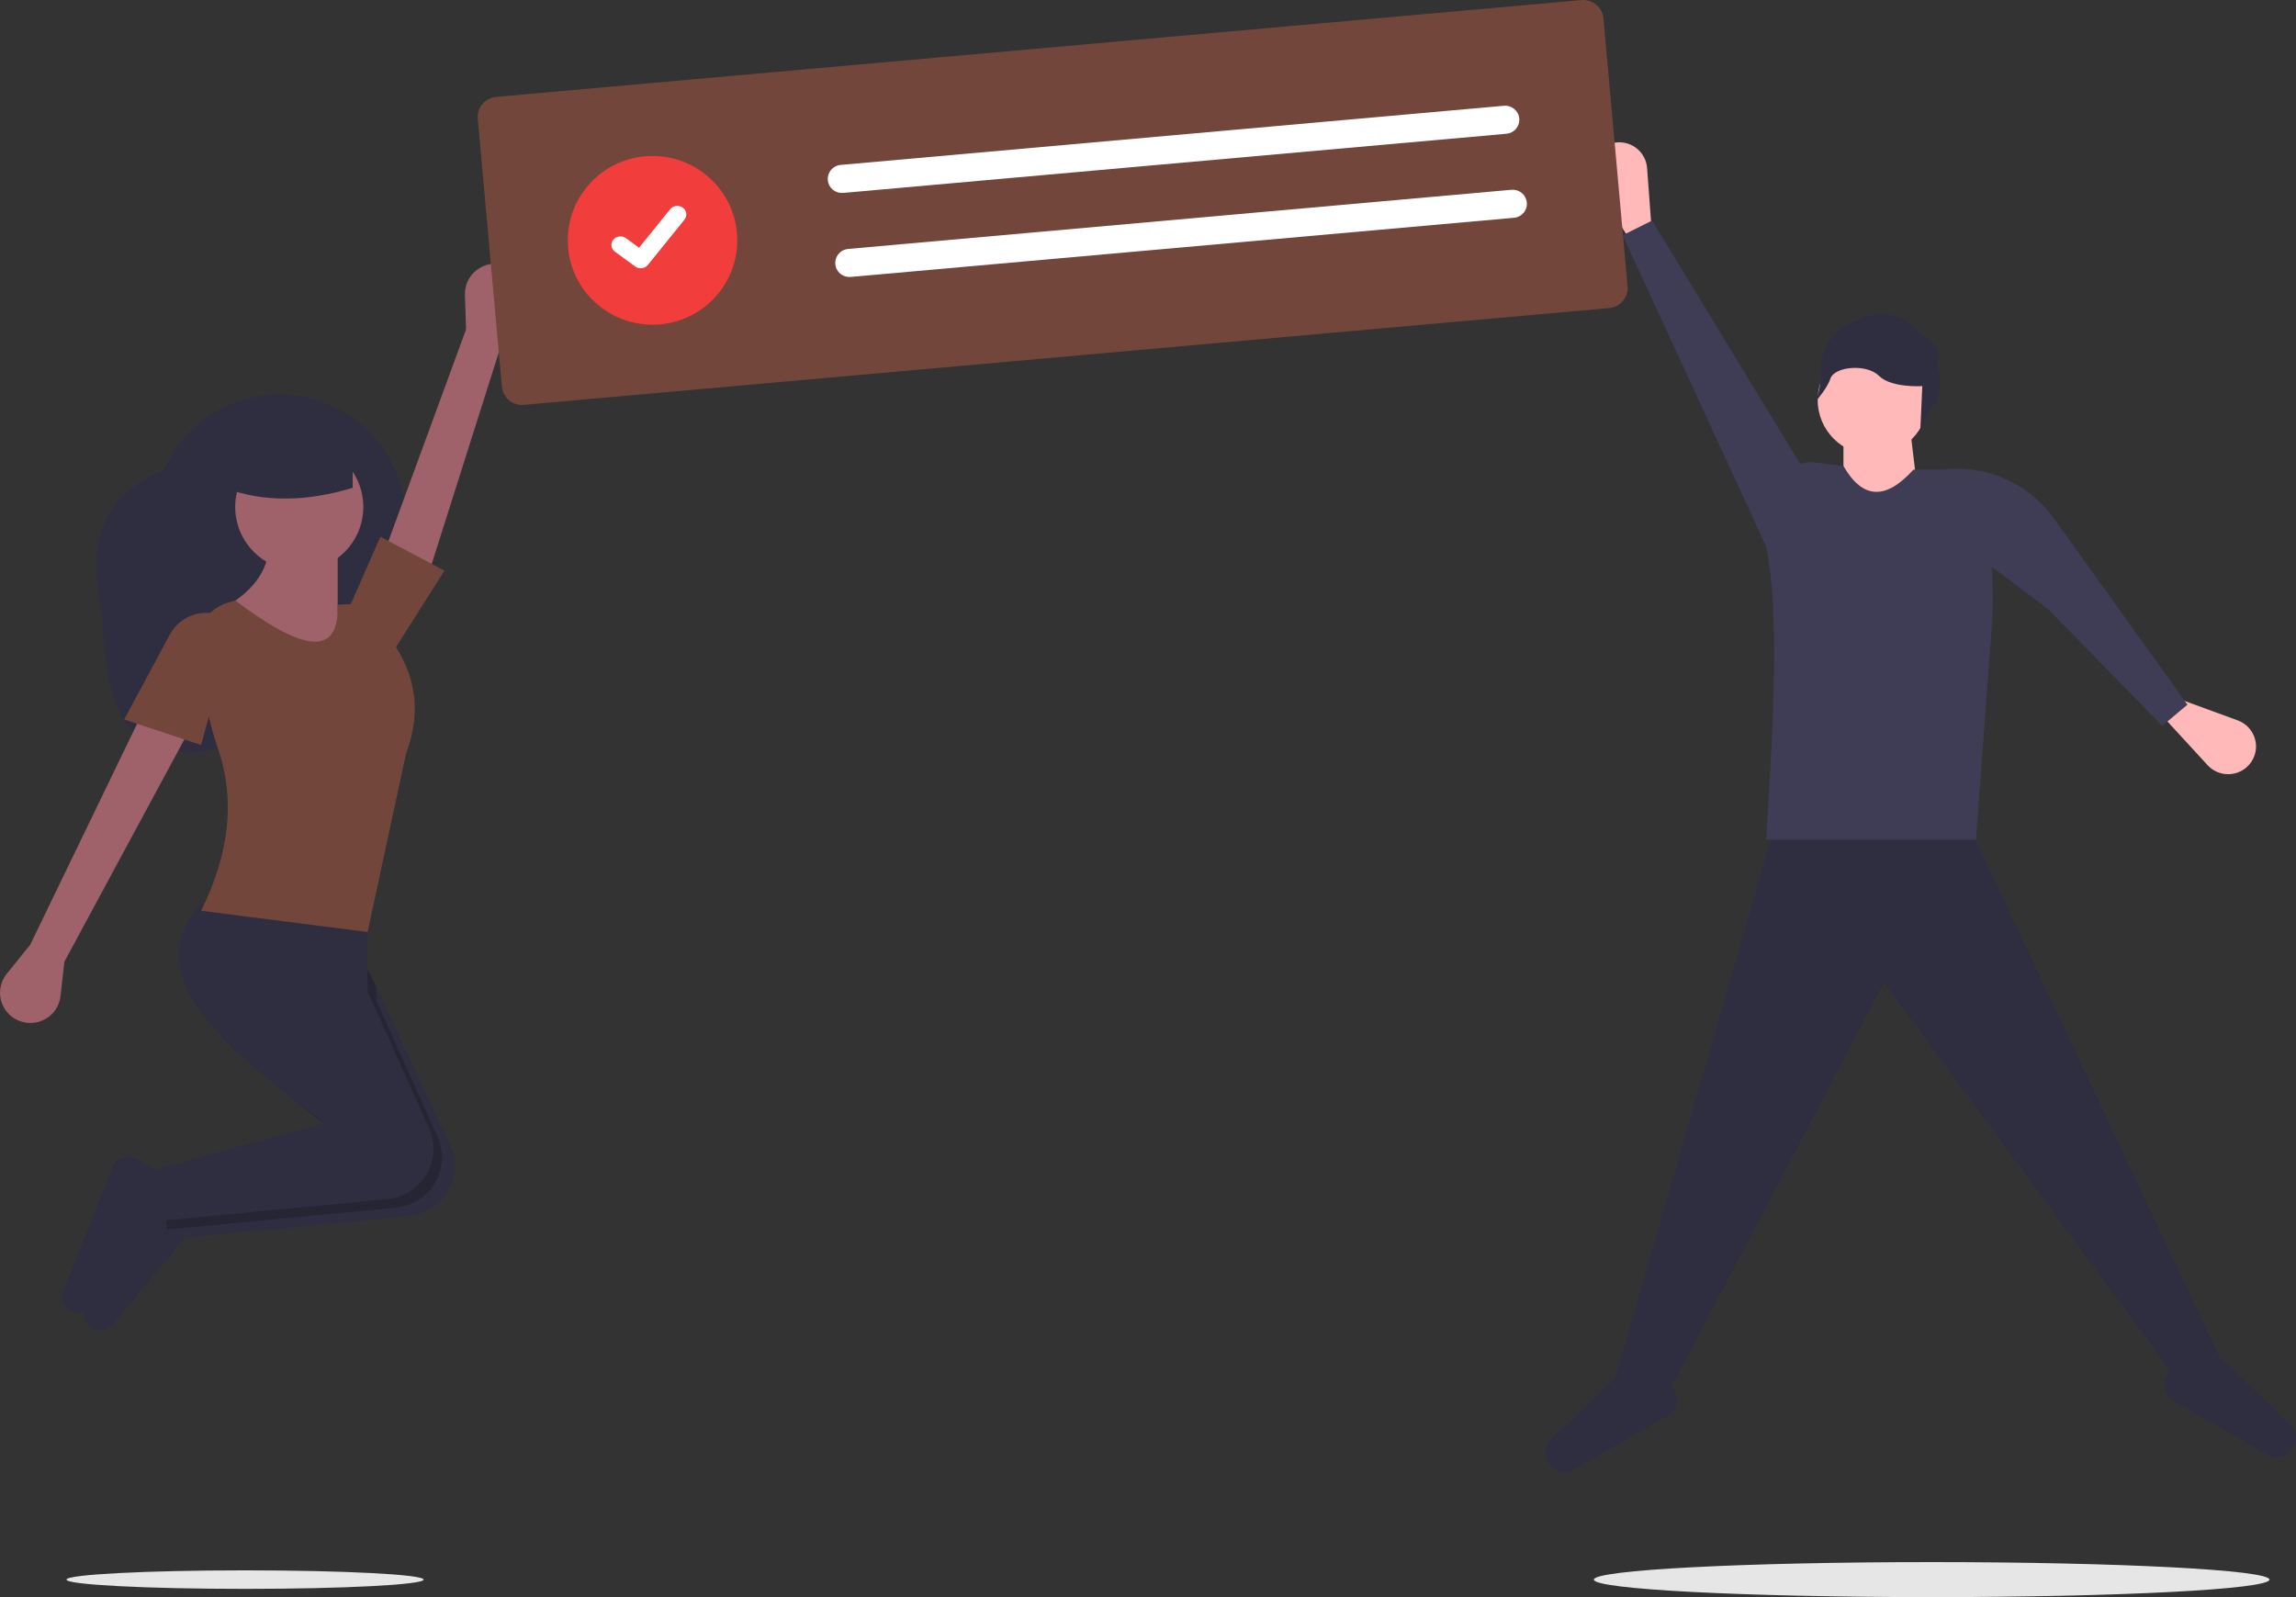 <svg width="368" height="256" viewBox="0 0 368 256" fill="none" xmlns="http://www.w3.org/2000/svg">
<rect x="0" y="0" width="368" height="256" fill="#333333" stroke="none"/>
<path d="M16.391 98.243C16.743 119.864 24.863 122.204 34.834 119.949C46.225 117.373 55.574 109.299 60.182 98.616L63.36 91.249C65.472 86.351 65.543 80.818 63.557 75.868C61.571 70.918 57.691 66.956 52.769 64.853H52.769C50.333 63.812 47.713 63.259 45.062 63.225C42.41 63.191 39.778 63.677 37.315 64.656C34.852 65.635 32.607 67.087 30.708 68.929C28.809 70.771 27.293 72.968 26.247 75.393C16.021 79.391 14.002 87.667 16.391 98.243Z" fill="#2F2E41"/>
<path d="M80.507 54.727L83.568 49.573C83.941 48.944 84.167 48.238 84.228 47.51C84.288 46.781 84.182 46.048 83.918 45.366C83.653 44.684 83.237 44.071 82.7 43.572C82.163 43.073 81.52 42.701 80.819 42.485C80.078 42.257 79.293 42.208 78.53 42.343C77.766 42.477 77.046 42.792 76.43 43.26C75.813 43.727 75.318 44.335 74.985 45.032C74.652 45.729 74.492 46.495 74.517 47.266L74.697 52.807L60.314 92.035L68.157 93.665L80.507 54.727Z" fill="#9F616A"/>
<path d="M4.84 151.432L1.073 156.099C0.613 156.669 0.289 157.336 0.125 158.048C-0.04 158.761 -0.04 159.501 0.125 160.214C0.289 160.926 0.613 161.592 1.073 162.163C1.533 162.733 2.116 163.192 2.78 163.505C3.48 163.836 4.25 163.996 5.025 163.971C5.8 163.945 6.558 163.736 7.235 163.361C7.912 162.985 8.489 162.454 8.918 161.811C9.348 161.168 9.616 160.433 9.702 159.666L10.317 154.157L30.168 117.368L22.638 114.643L4.84 151.432Z" fill="#9F616A"/>
<path d="M28.114 190.264L28.669 196.893L28.799 198.44L65.668 194.911C66.939 194.768 68.158 194.329 69.226 193.629C70.294 192.93 71.182 191.989 71.816 190.884C72.45 189.779 72.814 188.54 72.876 187.269C72.939 185.997 72.7 184.729 72.178 183.567L60.287 158.163L56.18 149.388L38.382 145.3C23.706 156.48 36.91 168.818 53.524 181.299C54.174 181.789 54.832 182.28 55.495 182.77L28.114 190.264Z" fill="#2F2E41"/>
<path d="M15.691 213.219C16.14 213.283 16.599 213.23 17.022 213.067C17.445 212.904 17.819 212.636 18.108 212.288L30.168 197.758L29.484 190.946L25.372 188.49C25.035 188.289 24.659 188.164 24.269 188.122C23.879 188.081 23.484 188.124 23.113 188.25C22.741 188.375 22.402 188.58 22.118 188.849C21.834 189.118 21.612 189.446 21.468 189.809L13.602 209.641C13.455 210.011 13.394 210.41 13.425 210.807C13.455 211.204 13.575 211.589 13.776 211.934C13.977 212.278 14.254 212.572 14.585 212.795C14.917 213.017 15.295 213.162 15.691 213.219Z" fill="#2F2E41"/>
<path opacity="0.2" d="M26.061 188.902L26.745 197.077L28.669 196.893L63.614 193.548C64.885 193.406 66.104 192.967 67.172 192.267C68.241 191.567 69.128 190.626 69.762 189.521C70.397 188.416 70.76 187.177 70.823 185.906C70.886 184.635 70.646 183.367 70.124 182.205L60.287 160.288V158.163L56.18 149.388L38.382 145.3C23.706 156.48 36.91 168.818 53.524 181.299L53.442 181.408L26.061 188.902Z" fill="black"/>
<path d="M12.268 210.494C12.718 210.557 13.176 210.505 13.599 210.342C14.022 210.179 14.396 209.911 14.685 209.563L26.745 195.033L26.061 188.221L21.949 185.765C21.612 185.564 21.236 185.439 20.846 185.397C20.456 185.356 20.061 185.399 19.69 185.525C19.319 185.65 18.979 185.854 18.695 186.124C18.411 186.393 18.189 186.721 18.045 187.084L10.179 206.916C10.032 207.286 9.972 207.685 10.002 208.082C10.032 208.479 10.152 208.864 10.353 209.208C10.554 209.553 10.831 209.847 11.162 210.07C11.494 210.292 11.872 210.437 12.268 210.494Z" fill="#2F2E41"/>
<path d="M24.691 187.539L25.376 195.715L62.245 192.185C63.516 192.042 64.735 191.603 65.803 190.904C66.871 190.204 67.759 189.264 68.393 188.159C69.028 187.054 69.392 185.815 69.455 184.544C69.518 183.273 69.279 182.005 68.758 180.843L58.918 158.926V146.663L34.959 142.575C19.706 154.194 34.568 167.065 52.073 180.045L24.691 187.539Z" fill="#2F2E41"/>
<path d="M47.966 91.48C53.637 91.48 58.234 86.904 58.234 81.26C58.234 75.617 53.637 71.041 47.966 71.041C42.295 71.041 37.698 75.617 37.698 81.26C37.698 86.904 42.295 91.48 47.966 91.48Z" fill="#9F616A"/>
<path d="M34.275 98.293L48.65 107.83L60.972 105.105L54.126 98.293V88.073L43.174 87.392C42.944 91.473 40.594 95.207 34.275 98.293Z" fill="#9F616A"/>
<path d="M32.221 145.982L58.918 149.388L65.079 120.774C67.941 113.179 66.299 106.469 61 100.477C60.797 99.468 60.258 98.558 59.468 97.894C58.679 97.23 57.688 96.851 56.655 96.82L54.127 96.93C54.413 105.965 47.724 103.789 37.698 96.249L36.487 96.61C34.922 97.077 33.578 98.09 32.702 99.462C31.826 100.835 31.475 102.475 31.715 104.084L32.819 111.5C33.287 114.44 34.014 117.333 34.992 120.147C37.729 128.288 36.751 136.906 32.221 145.982Z" fill="#72463B"/>
<path d="M19.9 115.324L32.221 119.412L37.698 99.655L35.843 98.816C34.304 98.12 32.558 98.032 30.957 98.571C29.357 99.11 28.022 100.235 27.224 101.717L19.9 115.324Z" fill="#72463B"/>
<path d="M56.18 96.93L63.026 104.424L71.24 91.48L60.972 86.029L56.18 96.93Z" fill="#72463B"/>
<path d="M35.987 78.195C42.439 80.616 49.325 80.365 56.523 78.195V70.019H35.987V78.195Z" fill="#2F2E41"/>
<path d="M356.228 218.531L349.149 221.467L301.957 157.474L267.743 222.641L258.895 220.88L284.85 131.054H314.935L356.228 218.531Z" fill="#2F2E41"/>
<path d="M365.725 233.46C365.333 233.567 364.923 233.595 364.519 233.543C364.116 233.491 363.727 233.361 363.374 233.159L348.446 224.604C348.043 224.373 347.698 224.053 347.44 223.669C347.181 223.284 347.015 222.846 346.954 222.387C346.893 221.928 346.939 221.461 347.088 221.023C347.238 220.585 347.486 220.187 347.815 219.86L349.149 218.532L356.228 217.945L367.049 228.284C367.443 228.66 367.729 229.133 367.879 229.655C368.029 230.177 368.037 230.73 367.902 231.256C367.768 231.782 367.495 232.263 367.113 232.651C366.73 233.038 366.251 233.317 365.725 233.46Z" fill="#2F2E41"/>
<path d="M249.987 235.808C250.38 235.915 250.789 235.943 251.193 235.891C251.596 235.84 251.985 235.709 252.338 235.507L267.267 226.953C267.67 226.722 268.014 226.402 268.273 226.017C268.531 225.633 268.697 225.194 268.758 224.735C268.819 224.276 268.773 223.81 268.624 223.372C268.475 222.933 268.226 222.535 267.897 222.208L266.563 220.88L259.484 220.293L248.663 230.632C248.269 231.008 247.983 231.481 247.833 232.004C247.683 232.526 247.675 233.078 247.81 233.604C247.944 234.131 248.217 234.612 248.599 234.999C248.982 235.386 249.461 235.666 249.987 235.808Z" fill="#2F2E41"/>
<path d="M264.793 37.706L261.844 39.468L255.732 29.582C255.356 28.975 255.133 28.287 255.081 27.576C255.029 26.865 255.149 26.152 255.432 25.497C255.714 24.842 256.151 24.265 256.705 23.813C257.26 23.361 257.915 23.049 258.616 22.902C259.239 22.771 259.883 22.775 260.505 22.912C261.126 23.05 261.711 23.318 262.22 23.699C262.729 24.08 263.151 24.565 263.456 25.121C263.761 25.677 263.944 26.292 263.991 26.924L264.793 37.706Z" fill="#FFB9B9"/>
<path d="M346.499 114.668L347.723 111.468L358.668 115.475C359.34 115.722 359.943 116.125 360.426 116.652C360.909 117.178 361.257 117.813 361.442 118.501C361.627 119.19 361.642 119.913 361.487 120.609C361.332 121.305 361.012 121.954 360.552 122.501C360.143 122.987 359.635 123.38 359.061 123.655C358.487 123.929 357.861 124.079 357.224 124.093C356.587 124.107 355.955 123.985 355.369 123.736C354.784 123.486 354.259 123.115 353.829 122.648L346.499 114.668Z" fill="#FFB9B9"/>
<path d="M300.187 72.932C305.074 72.932 309.036 68.989 309.036 64.126C309.036 59.262 305.074 55.319 300.187 55.319C295.3 55.319 291.339 59.262 291.339 64.126C291.339 68.989 295.3 72.932 300.187 72.932Z" fill="#FFB9B9"/>
<path d="M307.856 82.913H295.468V69.41L306.087 68.235L307.856 82.913Z" fill="#FFB9B9"/>
<path d="M316.705 134.577H283.08C284.266 115.906 285.205 97.862 283.08 87.61L285.035 78.27C285.306 76.975 286.056 75.83 287.137 75.062C288.218 74.293 289.549 73.957 290.867 74.121L295.468 74.694C298.584 80.145 302.349 80.092 306.676 75.281H312.218C312.957 75.281 313.688 75.427 314.369 75.712C315.05 75.997 315.668 76.414 316.185 76.939C316.702 77.464 317.109 78.087 317.381 78.77C317.654 79.453 317.787 80.184 317.772 80.919C319.216 87.498 319.696 94.249 319.198 100.964L316.705 134.577Z" fill="#3F3D56"/>
<path d="M260.074 37.706L264.793 35.358L290.159 77.042L283.081 87.609L260.074 37.706Z" fill="#3F3D56"/>
<path d="M346.566 116.338L350.599 112.952L329.169 83.066C327.072 80.143 324.182 77.874 320.837 76.526C317.491 75.178 313.829 74.806 310.28 75.455L309.604 75.579L317.707 89.692L328.379 97.734L346.566 116.338Z" fill="#3F3D56"/>
<path d="M310.421 58.927C310.421 58.927 312.075 55.307 307.776 53.661C307.776 53.661 304.138 47.737 296.863 51.687C296.863 51.687 291.902 53.661 291.902 58.927C291.902 64.193 290.249 65.18 290.249 65.18C290.249 65.18 292.711 62.666 293.373 60.692C294.034 58.717 299.178 58.269 301.162 60.244C303.146 62.218 308.106 61.889 308.106 61.889L307.776 69.13C307.776 69.13 309.429 64.851 310.09 64.851C310.752 64.851 311.413 58.927 310.421 58.927Z" fill="#2F2E41"/>
<path d="M309.604 256C339.506 256 363.746 254.743 363.746 253.193C363.746 251.643 339.506 250.387 309.604 250.387C279.702 250.387 255.462 251.643 255.462 253.193C255.462 254.743 279.702 256 309.604 256Z" fill="#E6E6E6"/>
<path d="M39.281 254.677C55.086 254.677 67.898 254.013 67.898 253.194C67.898 252.374 55.086 251.71 39.281 251.71C23.475 251.71 10.663 252.374 10.663 253.194C10.663 254.013 23.475 254.677 39.281 254.677Z" fill="#E6E6E6"/>
<path d="M257.931 49.377L83.954 64.895C83.099 64.97 82.25 64.705 81.592 64.158C80.934 63.611 80.52 62.826 80.443 61.976L76.575 19.025C76.5 18.175 76.766 17.33 77.316 16.675C77.866 16.02 78.654 15.608 79.508 15.531L253.485 0.013C254.34 -0.062 255.189 0.203 255.847 0.75C256.505 1.297 256.918 2.082 256.996 2.932L260.864 45.883C260.939 46.733 260.673 47.578 260.123 48.233C259.573 48.889 258.785 49.3 257.931 49.377Z" fill="#72463B"/>
<path d="M104.586 52.042C112.089 52.042 118.172 45.989 118.172 38.521C118.172 31.054 112.089 25 104.586 25C97.083 25 91 31.054 91 38.521C91 45.989 97.083 52.042 104.586 52.042Z" fill="#F13D3C"/>
<path d="M134.726 26.436C134.129 26.49 133.578 26.778 133.194 27.237C132.81 27.695 132.624 28.287 132.678 28.881C132.731 29.476 133.019 30.025 133.479 30.408C133.939 30.791 134.533 30.977 135.131 30.925L241.45 21.441C241.746 21.415 242.035 21.331 242.299 21.195C242.562 21.057 242.797 20.87 242.987 20.643C243.178 20.416 243.323 20.153 243.412 19.87C243.501 19.588 243.533 19.291 243.506 18.995C243.48 18.701 243.395 18.413 243.257 18.151C243.119 17.889 242.93 17.656 242.701 17.466C242.473 17.276 242.209 17.133 241.925 17.045C241.641 16.957 241.342 16.925 241.046 16.952L134.726 26.436Z" fill="white"/>
<path d="M135.939 39.903C135.642 39.929 135.353 40.013 135.089 40.15C134.825 40.286 134.591 40.474 134.4 40.701C134.209 40.928 134.065 41.191 133.976 41.474C133.887 41.756 133.855 42.054 133.881 42.349C133.908 42.644 133.992 42.931 134.131 43.194C134.269 43.456 134.458 43.689 134.686 43.879C134.915 44.068 135.179 44.211 135.463 44.299C135.747 44.387 136.046 44.419 136.343 44.392L242.662 34.908C242.959 34.883 243.247 34.798 243.511 34.661C243.775 34.524 244.009 34.337 244.2 34.11C244.391 33.883 244.535 33.62 244.624 33.337C244.713 33.055 244.745 32.758 244.718 32.462C244.692 32.167 244.607 31.881 244.469 31.618C244.331 31.356 244.142 31.123 243.914 30.933C243.685 30.744 243.421 30.601 243.137 30.512C242.853 30.424 242.554 30.393 242.258 30.419L135.939 39.903Z" fill="white"/>
<path d="M102.697 43C102.385 43.001 102.082 42.905 101.833 42.727L101.818 42.716L98.566 40.352C98.415 40.243 98.289 40.106 98.194 39.95C98.099 39.794 98.037 39.621 98.012 39.443C97.988 39.264 98 39.082 98.049 38.908C98.098 38.734 98.183 38.57 98.298 38.427C98.414 38.284 98.558 38.164 98.722 38.074C98.886 37.984 99.068 37.925 99.256 37.901C99.444 37.878 99.635 37.89 99.819 37.936C100.002 37.983 100.174 38.063 100.324 38.173L102.431 39.708L107.408 33.538C107.524 33.394 107.668 33.274 107.832 33.184C107.996 33.094 108.178 33.035 108.366 33.012C108.554 32.988 108.745 33 108.928 33.047C109.111 33.093 109.283 33.174 109.434 33.283L109.434 33.284L109.403 33.324L109.435 33.284C109.739 33.505 109.937 33.833 109.988 34.194C110.038 34.554 109.935 34.919 109.702 35.209L103.848 42.463C103.712 42.63 103.538 42.765 103.339 42.858C103.139 42.951 102.92 42.999 102.698 42.998L102.697 43Z" fill="white"/>
</svg>
